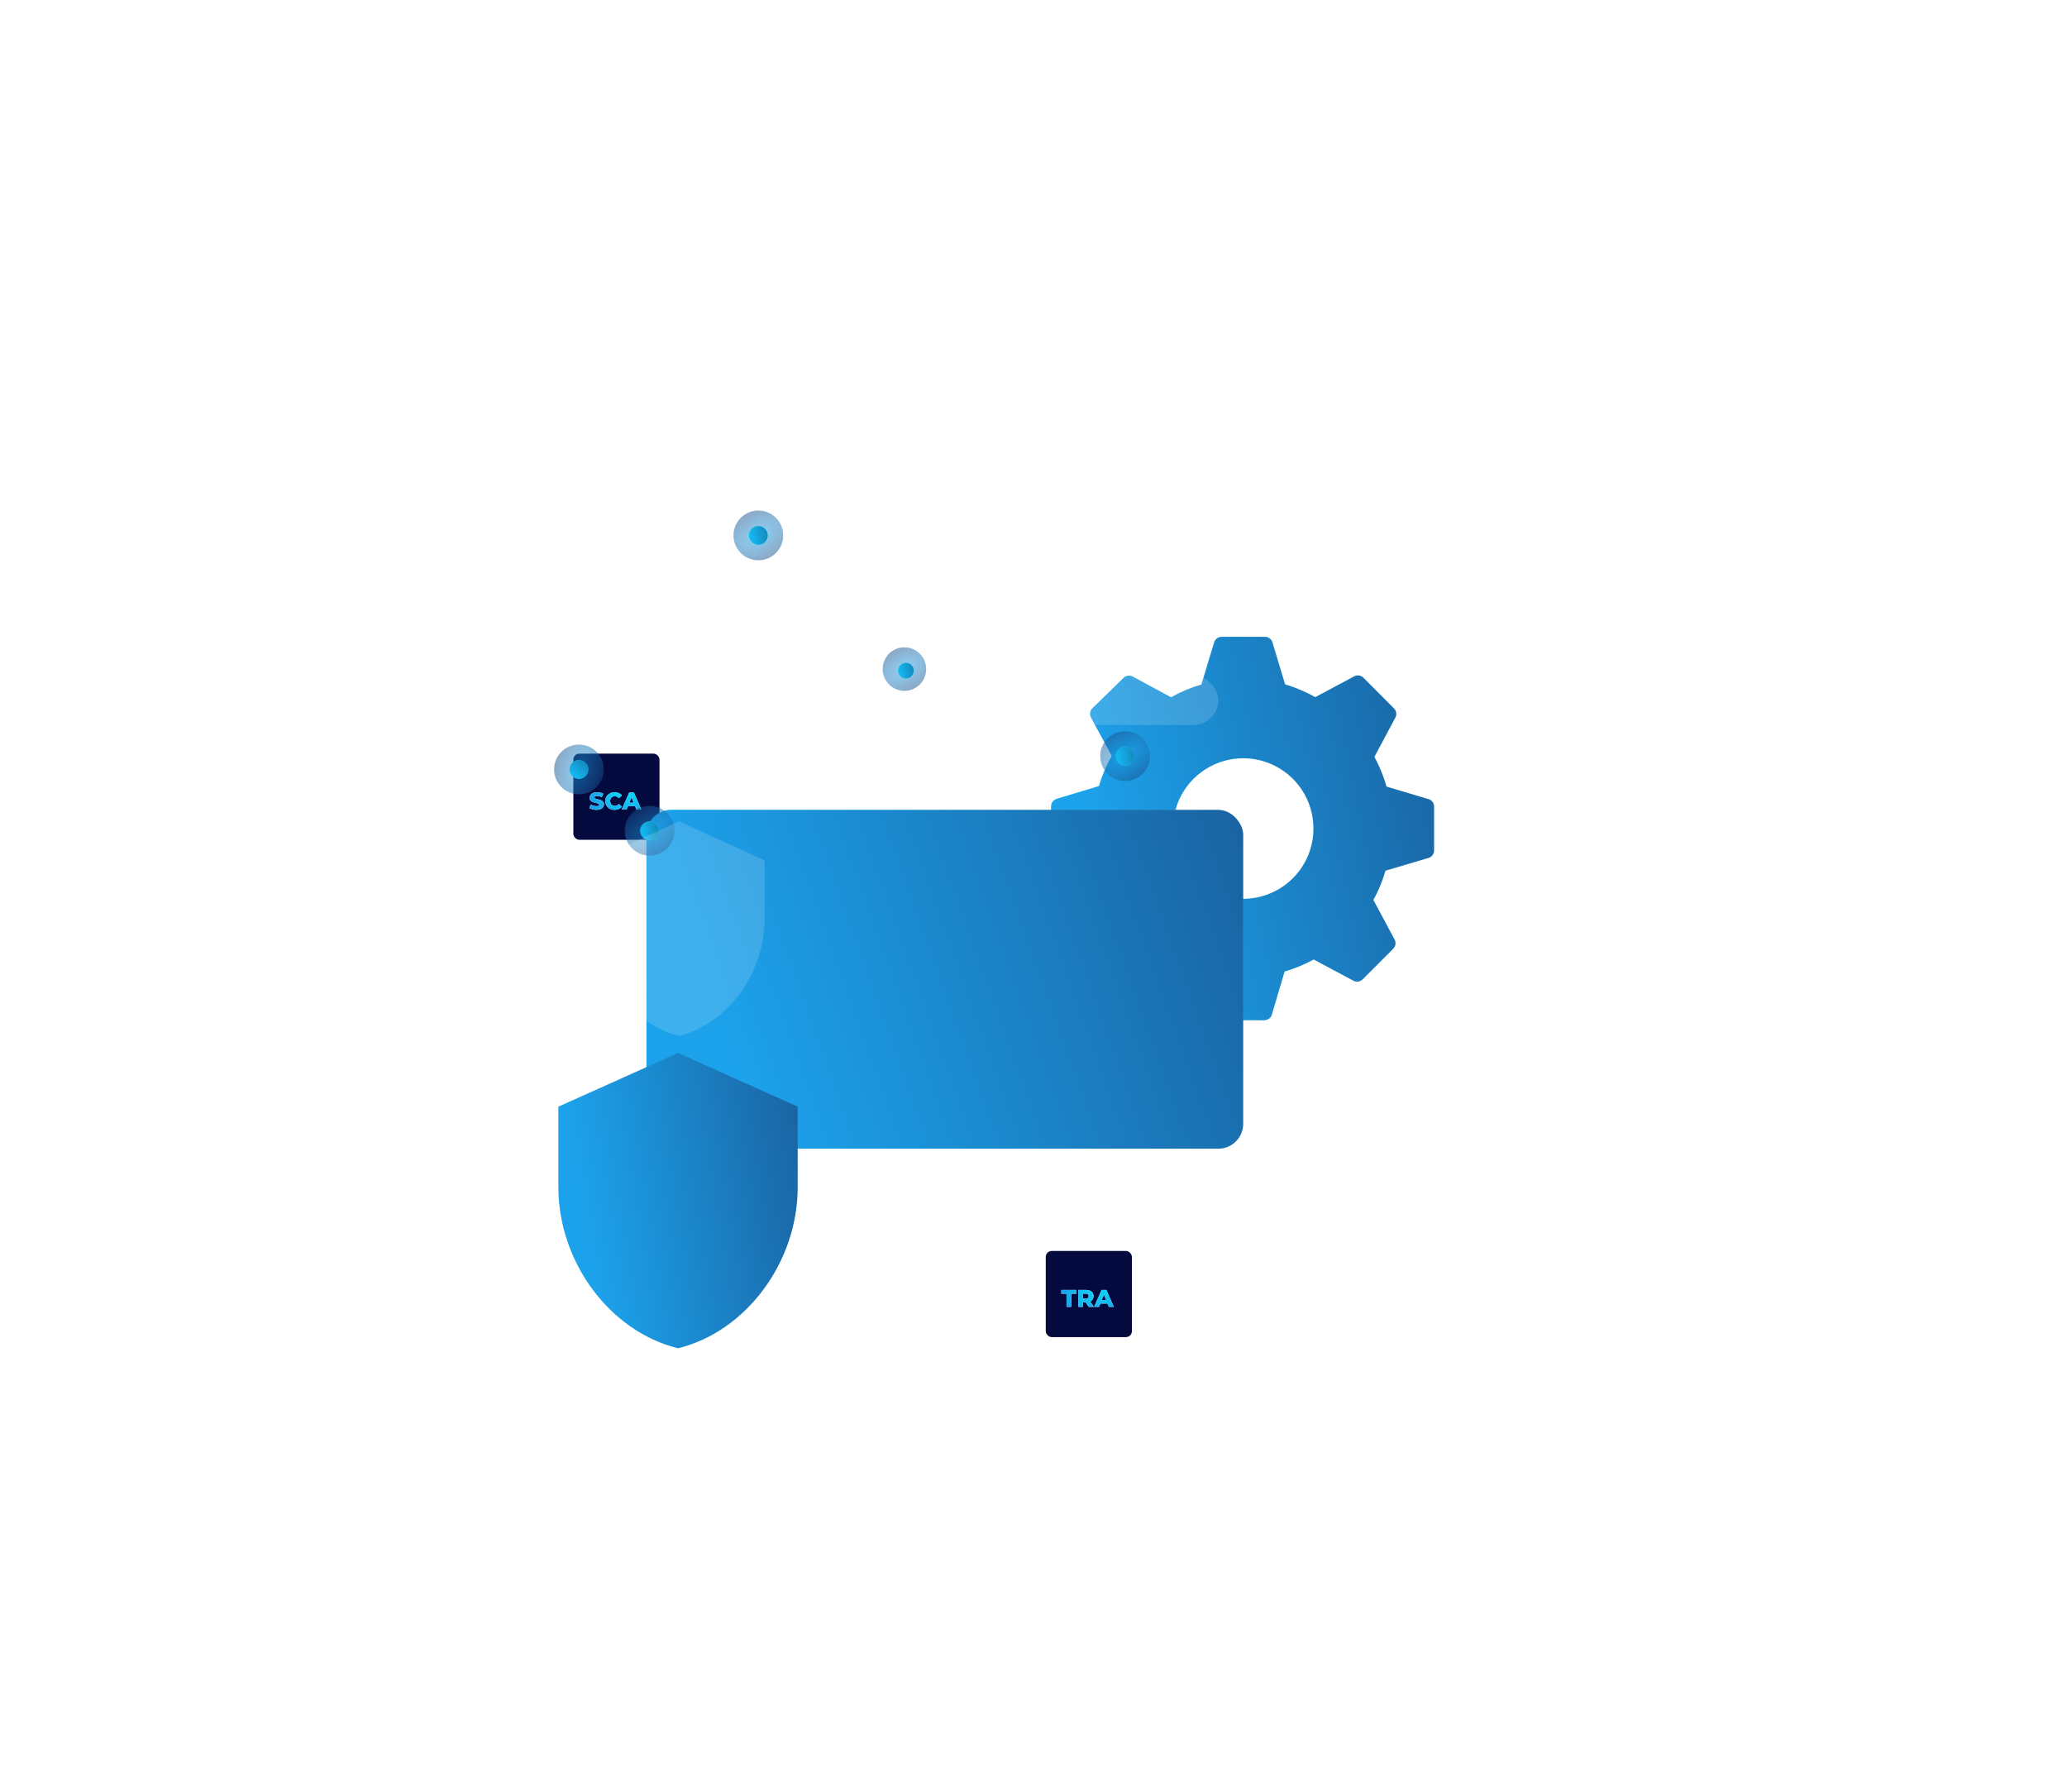 <svg width="736" height="638" viewBox="0 0 736 638" fill="none" xmlns="http://www.w3.org/2000/svg">
<g filter="url(#filter0_ddii_1746_3805)">
<path d="M506.741 225.614L491.499 221.064C490.446 217.385 488.996 213.831 487.177 210.463L494.639 196.496C494.919 195.969 495.021 195.365 494.931 194.775C494.841 194.185 494.563 193.64 494.138 193.22L483.264 182.301C482.845 181.877 482.3 181.599 481.71 181.508C481.119 181.418 480.516 181.521 479.989 181.801L466.112 189.217C462.712 187.309 459.111 185.783 455.375 184.667L450.826 169.608C450.633 169.053 450.27 168.573 449.787 168.238C449.305 167.903 448.729 167.729 448.141 167.742H432.764C432.173 167.745 431.598 167.936 431.124 168.288C430.649 168.64 430.299 169.134 430.125 169.699L425.575 184.713C421.808 185.823 418.176 187.348 414.747 189.262L401.098 181.892C400.571 181.612 399.968 181.509 399.377 181.599C398.787 181.69 398.242 181.968 397.822 182.392L386.767 193.175C386.342 193.594 386.064 194.14 385.974 194.73C385.884 195.32 385.986 195.923 386.266 196.451L393.637 210.099C391.726 213.514 390.2 217.131 389.087 220.882L374.028 225.432C373.463 225.606 372.969 225.956 372.617 226.431C372.266 226.905 372.074 227.48 372.072 228.07V243.448C372.074 244.039 372.266 244.614 372.617 245.088C372.969 245.563 373.463 245.913 374.028 246.087L389.178 250.637C390.303 254.326 391.829 257.88 393.728 261.237L386.266 275.523C385.986 276.05 385.884 276.654 385.974 277.244C386.064 277.834 386.342 278.379 386.767 278.799L397.64 289.672C398.06 290.097 398.605 290.375 399.195 290.465C399.786 290.555 400.389 290.453 400.916 290.173L414.975 282.666C418.3 284.461 421.808 285.894 425.439 286.943L429.988 302.275C430.163 302.839 430.513 303.334 430.987 303.685C431.462 304.037 432.036 304.229 432.627 304.231H448.005C448.596 304.229 449.17 304.037 449.645 303.685C450.119 303.334 450.469 302.839 450.644 302.275L455.193 286.897C458.793 285.843 462.27 284.41 465.566 282.621L479.716 290.173C480.243 290.453 480.846 290.555 481.437 290.465C482.027 290.375 482.572 290.097 482.992 289.672L493.865 278.799C494.29 278.379 494.568 277.834 494.658 277.244C494.748 276.654 494.646 276.05 494.366 275.523L486.813 261.419C488.621 258.11 490.07 254.618 491.135 251.001L506.468 246.451C507.032 246.277 507.526 245.927 507.878 245.452C508.23 244.978 508.421 244.403 508.424 243.812V228.298C508.451 227.732 508.304 227.172 508.003 226.692C507.702 226.212 507.262 225.836 506.741 225.614ZM440.452 261.01C435.503 261.01 430.665 259.542 426.55 256.793C422.435 254.043 419.228 250.135 417.334 245.563C415.44 240.99 414.945 235.959 415.91 231.105C416.876 226.251 419.259 221.792 422.759 218.293C426.258 214.793 430.717 212.41 435.571 211.445C440.425 210.479 445.456 210.975 450.028 212.869C454.601 214.763 458.509 217.97 461.258 222.085C464.008 226.2 465.475 231.038 465.475 235.987C465.475 242.623 462.839 248.988 458.146 253.681C453.454 258.373 447.089 261.01 440.452 261.01Z" fill="url(#paint0_linear_1746_3805)"/>
<path d="M506.741 225.614L491.499 221.064C490.446 217.385 488.996 213.831 487.177 210.463L494.639 196.496C494.919 195.969 495.021 195.365 494.931 194.775C494.841 194.185 494.563 193.64 494.138 193.22L483.264 182.301C482.845 181.877 482.3 181.599 481.71 181.508C481.119 181.418 480.516 181.521 479.989 181.801L466.112 189.217C462.712 187.309 459.111 185.783 455.375 184.667L450.826 169.608C450.633 169.053 450.27 168.573 449.787 168.238C449.305 167.903 448.729 167.729 448.141 167.742H432.764C432.173 167.745 431.598 167.936 431.124 168.288C430.649 168.64 430.299 169.134 430.125 169.699L425.575 184.713C421.808 185.823 418.176 187.348 414.747 189.262L401.098 181.892C400.571 181.612 399.968 181.509 399.377 181.599C398.787 181.69 398.242 181.968 397.822 182.392L386.767 193.175C386.342 193.594 386.064 194.14 385.974 194.73C385.884 195.32 385.986 195.923 386.266 196.451L393.637 210.099C391.726 213.514 390.2 217.131 389.087 220.882L374.028 225.432C373.463 225.606 372.969 225.956 372.617 226.431C372.266 226.905 372.074 227.48 372.072 228.07V243.448C372.074 244.039 372.266 244.614 372.617 245.088C372.969 245.563 373.463 245.913 374.028 246.087L389.178 250.637C390.303 254.326 391.829 257.88 393.728 261.237L386.266 275.523C385.986 276.05 385.884 276.654 385.974 277.244C386.064 277.834 386.342 278.379 386.767 278.799L397.64 289.672C398.06 290.097 398.605 290.375 399.195 290.465C399.786 290.555 400.389 290.453 400.916 290.173L414.975 282.666C418.3 284.461 421.808 285.894 425.439 286.943L429.988 302.275C430.163 302.839 430.513 303.334 430.987 303.685C431.462 304.037 432.036 304.229 432.627 304.231H448.005C448.596 304.229 449.17 304.037 449.645 303.685C450.119 303.334 450.469 302.839 450.644 302.275L455.193 286.897C458.793 285.843 462.27 284.41 465.566 282.621L479.716 290.173C480.243 290.453 480.846 290.555 481.437 290.465C482.027 290.375 482.572 290.097 482.992 289.672L493.865 278.799C494.29 278.379 494.568 277.834 494.658 277.244C494.748 276.654 494.646 276.05 494.366 275.523L486.813 261.419C488.621 258.11 490.07 254.618 491.135 251.001L506.468 246.451C507.032 246.277 507.526 245.927 507.878 245.452C508.23 244.978 508.421 244.403 508.424 243.812V228.298C508.451 227.732 508.304 227.172 508.003 226.692C507.702 226.212 507.262 225.836 506.741 225.614ZM440.452 261.01C435.503 261.01 430.665 259.542 426.55 256.793C422.435 254.043 419.228 250.135 417.334 245.563C415.44 240.99 414.945 235.959 415.91 231.105C416.876 226.251 419.259 221.792 422.759 218.293C426.258 214.793 430.717 212.41 435.571 211.445C440.425 210.479 445.456 210.975 450.028 212.869C454.601 214.763 458.509 217.97 461.258 222.085C464.008 226.2 465.475 231.038 465.475 235.987C465.475 242.623 462.839 248.988 458.146 253.681C453.454 258.373 447.089 261.01 440.452 261.01Z" fill="url(#paint1_linear_1746_3805)"/>
</g>
<g filter="url(#filter1_dddd_1746_3805)">
<g filter="url(#filter2_bii_1746_3805)">
<rect x="371.84" y="368.787" width="30.672" height="30.672" rx="2.115" fill="#04093E"/>
</g>
<path d="M379.758 382.954H377.907V381.603H383.305V382.954H381.463V387.629H379.758V382.954ZM386.575 386.028H385.645V387.629H383.941V381.603H386.696C387.241 381.603 387.714 381.694 388.116 381.878C388.518 382.056 388.828 382.314 389.046 382.653C389.264 382.986 389.373 383.379 389.373 383.833C389.373 384.269 389.27 384.65 389.063 384.978C388.862 385.299 388.573 385.552 388.194 385.735L389.494 387.629H387.669L386.575 386.028ZM387.651 383.833C387.651 383.551 387.562 383.333 387.384 383.178C387.207 383.023 386.942 382.946 386.592 382.946H385.645V384.711H386.592C386.942 384.711 387.207 384.636 387.384 384.487C387.562 384.332 387.651 384.114 387.651 383.833ZM394.352 386.458H391.803L391.33 387.629H389.591L392.251 381.603H393.93L396.599 387.629H394.825L394.352 386.458ZM393.852 385.201L393.077 383.273L392.303 385.201H393.852Z" fill="white"/>
<path d="M379.758 382.954H377.907V381.603H383.305V382.954H381.463V387.629H379.758V382.954ZM386.575 386.028H385.645V387.629H383.941V381.603H386.696C387.241 381.603 387.714 381.694 388.116 381.878C388.518 382.056 388.828 382.314 389.046 382.653C389.264 382.986 389.373 383.379 389.373 383.833C389.373 384.269 389.27 384.65 389.063 384.978C388.862 385.299 388.573 385.552 388.194 385.735L389.494 387.629H387.669L386.575 386.028ZM387.651 383.833C387.651 383.551 387.562 383.333 387.384 383.178C387.207 383.023 386.942 382.946 386.592 382.946H385.645V384.711H386.592C386.942 384.711 387.207 384.636 387.384 384.487C387.562 384.332 387.651 384.114 387.651 383.833ZM394.352 386.458H391.803L391.33 387.629H389.591L392.251 381.603H393.93L396.599 387.629H394.825L394.352 386.458ZM393.852 385.201L393.077 383.273L392.303 385.201H393.852Z" fill="url(#paint2_radial_1746_3805)"/>
</g>
<g filter="url(#filter3_ddddd_1746_3805)">
<g filter="url(#filter4_bii_1746_3805)">
<rect x="203.627" y="189.507" width="30.672" height="30.672" rx="2.115" fill="#04093E"/>
</g>
<path d="M212.384 208.47C211.896 208.47 211.423 208.409 210.964 208.289C210.504 208.168 210.131 208.008 209.844 207.807L210.404 206.55C210.674 206.728 210.987 206.871 211.342 206.98C211.698 207.089 212.048 207.144 212.393 207.144C213.047 207.144 213.374 206.98 213.374 206.653C213.374 206.481 213.28 206.355 213.09 206.274C212.906 206.188 212.608 206.099 212.195 206.007C211.741 205.91 211.362 205.806 211.058 205.697C210.754 205.583 210.493 205.402 210.275 205.155C210.057 204.908 209.948 204.575 209.948 204.156C209.948 203.789 210.048 203.459 210.249 203.166C210.45 202.868 210.748 202.632 211.144 202.46C211.546 202.288 212.037 202.202 212.617 202.202C213.013 202.202 213.403 202.248 213.788 202.34C214.172 202.426 214.511 202.555 214.803 202.727L214.278 203.993C213.704 203.683 213.148 203.528 212.608 203.528C212.269 203.528 212.023 203.579 211.868 203.683C211.713 203.78 211.635 203.909 211.635 204.07C211.635 204.231 211.727 204.351 211.911 204.432C212.094 204.512 212.39 204.595 212.797 204.681C213.257 204.779 213.635 204.885 213.934 205C214.238 205.109 214.499 205.287 214.717 205.534C214.941 205.775 215.053 206.105 215.053 206.524C215.053 206.885 214.953 207.213 214.752 207.505C214.551 207.798 214.25 208.033 213.848 208.211C213.446 208.384 212.958 208.47 212.384 208.47ZM218.845 208.47C218.214 208.47 217.646 208.338 217.141 208.074C216.641 207.804 216.248 207.431 215.961 206.954C215.674 206.478 215.531 205.938 215.531 205.336C215.531 204.733 215.674 204.194 215.961 203.717C216.248 203.241 216.641 202.871 217.141 202.606C217.646 202.337 218.214 202.202 218.845 202.202C219.396 202.202 219.893 202.299 220.335 202.495C220.777 202.69 221.144 202.971 221.437 203.338L220.352 204.32C219.962 203.849 219.488 203.614 218.931 203.614C218.604 203.614 218.312 203.686 218.053 203.829C217.801 203.973 217.603 204.176 217.459 204.44C217.321 204.699 217.253 204.997 217.253 205.336C217.253 205.674 217.321 205.976 217.459 206.24C217.603 206.498 217.801 206.699 218.053 206.842C218.312 206.986 218.604 207.058 218.931 207.058C219.488 207.058 219.962 206.822 220.352 206.352L221.437 207.333C221.144 207.701 220.777 207.982 220.335 208.177C219.893 208.372 219.396 208.47 218.845 208.47ZM226.134 207.178H223.586L223.112 208.349H221.373L224.033 202.322H225.712L228.381 208.349H226.608L226.134 207.178ZM225.635 205.921L224.86 203.993L224.085 205.921H225.635Z" fill="white"/>
<path d="M212.384 208.47C211.896 208.47 211.423 208.409 210.964 208.289C210.504 208.168 210.131 208.008 209.844 207.807L210.404 206.55C210.674 206.728 210.987 206.871 211.342 206.98C211.698 207.089 212.048 207.144 212.393 207.144C213.047 207.144 213.374 206.98 213.374 206.653C213.374 206.481 213.28 206.355 213.09 206.274C212.906 206.188 212.608 206.099 212.195 206.007C211.741 205.91 211.362 205.806 211.058 205.697C210.754 205.583 210.493 205.402 210.275 205.155C210.057 204.908 209.948 204.575 209.948 204.156C209.948 203.789 210.048 203.459 210.249 203.166C210.45 202.868 210.748 202.632 211.144 202.46C211.546 202.288 212.037 202.202 212.617 202.202C213.013 202.202 213.403 202.248 213.788 202.34C214.172 202.426 214.511 202.555 214.803 202.727L214.278 203.993C213.704 203.683 213.148 203.528 212.608 203.528C212.269 203.528 212.023 203.579 211.868 203.683C211.713 203.78 211.635 203.909 211.635 204.07C211.635 204.231 211.727 204.351 211.911 204.432C212.094 204.512 212.39 204.595 212.797 204.681C213.257 204.779 213.635 204.885 213.934 205C214.238 205.109 214.499 205.287 214.717 205.534C214.941 205.775 215.053 206.105 215.053 206.524C215.053 206.885 214.953 207.213 214.752 207.505C214.551 207.798 214.25 208.033 213.848 208.211C213.446 208.384 212.958 208.47 212.384 208.47ZM218.845 208.47C218.214 208.47 217.646 208.338 217.141 208.074C216.641 207.804 216.248 207.431 215.961 206.954C215.674 206.478 215.531 205.938 215.531 205.336C215.531 204.733 215.674 204.194 215.961 203.717C216.248 203.241 216.641 202.871 217.141 202.606C217.646 202.337 218.214 202.202 218.845 202.202C219.396 202.202 219.893 202.299 220.335 202.495C220.777 202.69 221.144 202.971 221.437 203.338L220.352 204.32C219.962 203.849 219.488 203.614 218.931 203.614C218.604 203.614 218.312 203.686 218.053 203.829C217.801 203.973 217.603 204.176 217.459 204.44C217.321 204.699 217.253 204.997 217.253 205.336C217.253 205.674 217.321 205.976 217.459 206.24C217.603 206.498 217.801 206.699 218.053 206.842C218.312 206.986 218.604 207.058 218.931 207.058C219.488 207.058 219.962 206.822 220.352 206.352L221.437 207.333C221.144 207.701 220.777 207.982 220.335 208.177C219.893 208.372 219.396 208.47 218.845 208.47ZM226.134 207.178H223.586L223.112 208.349H221.373L224.033 202.322H225.712L228.381 208.349H226.608L226.134 207.178ZM225.635 205.921L224.86 203.993L224.085 205.921H225.635Z" fill="url(#paint3_radial_1746_3805)"/>
</g>
<g filter="url(#filter5_f_1746_3805)">
<circle cx="206.15" cy="273.922" r="8.853" transform="rotate(-40.558 206.15 273.922)" fill="url(#paint4_radial_1746_3805)" fill-opacity="0.5"/>
</g>
<g filter="url(#filter6_f_1746_3805)">
<circle cx="206.15" cy="273.923" r="3.32" transform="rotate(-40.558 206.15 273.923)" fill="#00F1FF"/>
<circle cx="206.15" cy="273.923" r="3.32" transform="rotate(-40.558 206.15 273.923)" fill="url(#paint5_linear_1746_3805)" fill-opacity="0.75"/>
</g>
<g filter="url(#filter7_f_1746_3805)">
<circle cx="274.615" cy="372.643" r="8.853" transform="rotate(-40.558 274.615 372.643)" fill="url(#paint6_radial_1746_3805)" fill-opacity="0.5"/>
</g>
<g filter="url(#filter8_f_1746_3805)">
<circle cx="274.615" cy="372.643" r="3.32" transform="rotate(-40.558 274.615 372.643)" fill="#00F1FF"/>
<circle cx="274.615" cy="372.643" r="3.32" transform="rotate(-40.558 274.615 372.643)" fill="url(#paint7_linear_1746_3805)" fill-opacity="0.75"/>
</g>
<g filter="url(#filter9_ddii_1746_3805)">
<rect x="227.973" y="229.347" width="212.48" height="120.627" rx="8.853" fill="url(#paint8_linear_1746_3805)"/>
<rect x="227.973" y="229.347" width="212.48" height="120.627" rx="8.853" fill="url(#paint9_linear_1746_3805)"/>
</g>
<g filter="url(#filter10_ii_1746_3805)">
<rect x="236.826" y="240.413" width="196.987" height="17.707" rx="8.853" fill="white" fill-opacity="0.15"/>
</g>
<g filter="url(#filter11_f_1746_3805)">
<circle cx="400.613" cy="269.186" r="8.853" fill="url(#paint10_radial_1746_3805)" fill-opacity="0.5"/>
</g>
<g filter="url(#filter12_f_1746_3805)">
<circle cx="400.613" cy="269.187" r="3.32" fill="#00F1FF"/>
<circle cx="400.613" cy="269.187" r="3.32" fill="url(#paint11_linear_1746_3805)" fill-opacity="0.75"/>
</g>
<g filter="url(#filter13_f_1746_3805)">
<circle cx="231.293" cy="295.747" r="8.853" fill="url(#paint12_radial_1746_3805)" fill-opacity="0.5"/>
</g>
<g filter="url(#filter14_f_1746_3805)">
<circle cx="231.293" cy="295.747" r="3.32" fill="#00F1FF"/>
<circle cx="231.293" cy="295.747" r="3.32" fill="url(#paint13_linear_1746_3805)" fill-opacity="0.75"/>
</g>
<g filter="url(#filter15_f_1746_3805)">
<circle cx="270.027" cy="190.613" r="8.853" fill="url(#paint14_radial_1746_3805)" fill-opacity="0.5"/>
</g>
<g filter="url(#filter16_f_1746_3805)">
<circle cx="270.027" cy="190.613" r="3.32" fill="#00F1FF"/>
<circle cx="270.027" cy="190.613" r="3.32" fill="url(#paint15_linear_1746_3805)" fill-opacity="0.75"/>
</g>
<g filter="url(#filter17_f_1746_3805)">
<circle cx="322.04" cy="238.2" r="7.747" fill="url(#paint16_radial_1746_3805)" fill-opacity="0.5"/>
</g>
<g filter="url(#filter18_f_1746_3805)">
<circle cx="322.593" cy="238.753" r="2.767" fill="#00F1FF"/>
<circle cx="322.593" cy="238.753" r="2.767" fill="url(#paint17_linear_1746_3805)" fill-opacity="0.75"/>
</g>
<g filter="url(#filter19_ddddii_1746_3805)">
<path d="M239.593 279.146L196.987 298.262V326.934C196.987 353.457 215.165 378.259 239.593 384.28C264.021 378.259 282.2 353.457 282.2 326.934V298.262L239.593 279.146Z" fill="url(#paint18_linear_1746_3805)"/>
</g>
<g filter="url(#filter20_i_1746_3805)">
<path d="M239.593 292.427L209.16 306.31V327.136C209.16 346.399 222.145 364.413 239.593 368.787C257.041 364.413 270.026 346.399 270.026 327.136V306.31L239.593 292.427Z" fill="white" fill-opacity="0.15"/>
</g>
<defs>
<filter id="filter0_ddii_1746_3805" x="144.901" y="0.945" width="590.697" height="590.831" filterUnits="userSpaceOnUse" color-interpolation-filters="sRGB">
<feFlood flood-opacity="0" result="BackgroundImageFix"/>
<feColorMatrix in="SourceAlpha" type="matrix" values="0 0 0 0 0 0 0 0 0 0 0 0 0 0 0 0 0 0 127 0" result="hardAlpha"/>
<feOffset dy="3.026"/>
<feGaussianBlur stdDeviation="5.693"/>
<feColorMatrix type="matrix" values="0 0 0 0 0.07 0 0 0 0 0.236 0 0 0 0 0.483 0 0 0 0.38 0"/>
<feBlend mode="normal" in2="BackgroundImageFix" result="effect1_dropShadow_1746_3805"/>
<feColorMatrix in="SourceAlpha" type="matrix" values="0 0 0 0 0 0 0 0 0 0 0 0 0 0 0 0 0 0 127 0" result="hardAlpha"/>
<feOffset dy="60.374"/>
<feGaussianBlur stdDeviation="113.585"/>
<feColorMatrix type="matrix" values="0 0 0 0 0.412 0 0 0 0 0.047 0 0 0 0 1 0 0 0 0.63 0"/>
<feBlend mode="normal" in2="effect1_dropShadow_1746_3805" result="effect2_dropShadow_1746_3805"/>
<feBlend mode="normal" in="SourceGraphic" in2="effect2_dropShadow_1746_3805" result="shape"/>
<feColorMatrix in="SourceAlpha" type="matrix" values="0 0 0 0 0 0 0 0 0 0 0 0 0 0 0 0 0 0 127 0" result="hardAlpha"/>
<feOffset dy="-4.427"/>
<feGaussianBlur stdDeviation="2.213"/>
<feComposite in2="hardAlpha" operator="arithmetic" k2="-1" k3="1"/>
<feColorMatrix type="matrix" values="0 0 0 0 1 0 0 0 0 1 0 0 0 0 1 0 0 0 0.08 0"/>
<feBlend mode="normal" in2="shape" result="effect3_innerShadow_1746_3805"/>
<feColorMatrix in="SourceAlpha" type="matrix" values="0 0 0 0 0 0 0 0 0 0 0 0 0 0 0 0 0 0 127 0" result="hardAlpha"/>
<feOffset dx="2.213"/>
<feGaussianBlur stdDeviation="2.213"/>
<feComposite in2="hardAlpha" operator="arithmetic" k2="-1" k3="1"/>
<feColorMatrix type="matrix" values="0 0 0 0 1 0 0 0 0 1 0 0 0 0 1 0 0 0 0.29 0"/>
<feBlend mode="normal" in2="effect3_innerShadow_1746_3805" result="effect4_innerShadow_1746_3805"/>
</filter>
<filter id="filter1_dddd_1746_3805" x="204.176" y="245.682" width="366" height="366" filterUnits="userSpaceOnUse" color-interpolation-filters="sRGB">
<feFlood flood-opacity="0" result="BackgroundImageFix"/>
<feColorMatrix in="SourceAlpha" type="matrix" values="0 0 0 0 0 0 0 0 0 0 0 0 0 0 0 0 0 0 127 0" result="hardAlpha"/>
<feOffset dy="1.471"/>
<feGaussianBlur stdDeviation="2.768"/>
<feColorMatrix type="matrix" values="0 0 0 0 0.07 0 0 0 0 0.236 0 0 0 0 0.483 0 0 0 0.38 0"/>
<feBlend mode="normal" in2="BackgroundImageFix" result="effect1_dropShadow_1746_3805"/>
<feColorMatrix in="SourceAlpha" type="matrix" values="0 0 0 0 0 0 0 0 0 0 0 0 0 0 0 0 0 0 127 0" result="hardAlpha"/>
<feOffset dy="29.356"/>
<feGaussianBlur stdDeviation="55.23"/>
<feColorMatrix type="matrix" values="0 0 0 0 0.412 0 0 0 0 0.047 0 0 0 0 1 0 0 0 0.63 0"/>
<feBlend mode="normal" in2="effect1_dropShadow_1746_3805" result="effect2_dropShadow_1746_3805"/>
<feColorMatrix in="SourceAlpha" type="matrix" values="0 0 0 0 0 0 0 0 0 0 0 0 0 0 0 0 0 0 127 0" result="hardAlpha"/>
<feOffset dy="2.233"/>
<feGaussianBlur stdDeviation="4.202"/>
<feColorMatrix type="matrix" values="0 0 0 0 0.07 0 0 0 0 0.236 0 0 0 0 0.483 0 0 0 0.38 0"/>
<feBlend mode="normal" in2="effect2_dropShadow_1746_3805" result="effect3_dropShadow_1746_3805"/>
<feColorMatrix in="SourceAlpha" type="matrix" values="0 0 0 0 0 0 0 0 0 0 0 0 0 0 0 0 0 0 127 0" result="hardAlpha"/>
<feOffset dy="44.559"/>
<feGaussianBlur stdDeviation="83.832"/>
<feColorMatrix type="matrix" values="0 0 0 0 0.412 0 0 0 0 0.047 0 0 0 0 1 0 0 0 0.63 0"/>
<feBlend mode="normal" in2="effect3_dropShadow_1746_3805" result="effect4_dropShadow_1746_3805"/>
<feBlend mode="normal" in="SourceGraphic" in2="effect4_dropShadow_1746_3805" result="shape"/>
</filter>
<filter id="filter2_bii_1746_3805" x="370.782" y="367.729" width="32.787" height="32.787" filterUnits="userSpaceOnUse" color-interpolation-filters="sRGB">
<feFlood flood-opacity="0" result="BackgroundImageFix"/>
<feGaussianBlur in="BackgroundImage" stdDeviation="0.529"/>
<feComposite in2="SourceAlpha" operator="in" result="effect1_backgroundBlur_1746_3805"/>
<feBlend mode="normal" in="SourceGraphic" in2="effect1_backgroundBlur_1746_3805" result="shape"/>
<feColorMatrix in="SourceAlpha" type="matrix" values="0 0 0 0 0 0 0 0 0 0 0 0 0 0 0 0 0 0 127 0" result="hardAlpha"/>
<feOffset dy="-1.058"/>
<feGaussianBlur stdDeviation="0.529"/>
<feComposite in2="hardAlpha" operator="arithmetic" k2="-1" k3="1"/>
<feColorMatrix type="matrix" values="0 0 0 0 1 0 0 0 0 1 0 0 0 0 1 0 0 0 0.08 0"/>
<feBlend mode="normal" in2="shape" result="effect2_innerShadow_1746_3805"/>
<feColorMatrix in="SourceAlpha" type="matrix" values="0 0 0 0 0 0 0 0 0 0 0 0 0 0 0 0 0 0 127 0" result="hardAlpha"/>
<feOffset dx="0.529"/>
<feGaussianBlur stdDeviation="0.529"/>
<feComposite in2="hardAlpha" operator="arithmetic" k2="-1" k3="1"/>
<feColorMatrix type="matrix" values="0 0 0 0 1 0 0 0 0 1 0 0 0 0 1 0 0 0 0.29 0"/>
<feBlend mode="normal" in2="effect2_innerShadow_1746_3805" result="effect3_innerShadow_1746_3805"/>
</filter>
<filter id="filter3_ddddd_1746_3805" x="35.963" y="66.402" width="366" height="366" filterUnits="userSpaceOnUse" color-interpolation-filters="sRGB">
<feFlood flood-opacity="0" result="BackgroundImageFix"/>
<feColorMatrix in="SourceAlpha" type="matrix" values="0 0 0 0 0 0 0 0 0 0 0 0 0 0 0 0 0 0 127 0" result="hardAlpha"/>
<feOffset dy="1.471"/>
<feGaussianBlur stdDeviation="2.768"/>
<feColorMatrix type="matrix" values="0 0 0 0 0.07 0 0 0 0 0.236 0 0 0 0 0.483 0 0 0 0.38 0"/>
<feBlend mode="normal" in2="BackgroundImageFix" result="effect1_dropShadow_1746_3805"/>
<feColorMatrix in="SourceAlpha" type="matrix" values="0 0 0 0 0 0 0 0 0 0 0 0 0 0 0 0 0 0 127 0" result="hardAlpha"/>
<feOffset dy="29.356"/>
<feGaussianBlur stdDeviation="55.23"/>
<feColorMatrix type="matrix" values="0 0 0 0 0.412 0 0 0 0 0.047 0 0 0 0 1 0 0 0 0.63 0"/>
<feBlend mode="normal" in2="effect1_dropShadow_1746_3805" result="effect2_dropShadow_1746_3805"/>
<feColorMatrix in="SourceAlpha" type="matrix" values="0 0 0 0 0 0 0 0 0 0 0 0 0 0 0 0 0 0 127 0" result="hardAlpha"/>
<feOffset dy="2.233"/>
<feGaussianBlur stdDeviation="4.202"/>
<feColorMatrix type="matrix" values="0 0 0 0 0.07 0 0 0 0 0.236 0 0 0 0 0.483 0 0 0 0.38 0"/>
<feBlend mode="normal" in2="effect2_dropShadow_1746_3805" result="effect3_dropShadow_1746_3805"/>
<feColorMatrix in="SourceAlpha" type="matrix" values="0 0 0 0 0 0 0 0 0 0 0 0 0 0 0 0 0 0 127 0" result="hardAlpha"/>
<feOffset dy="44.559"/>
<feGaussianBlur stdDeviation="83.832"/>
<feColorMatrix type="matrix" values="0 0 0 0 0.412 0 0 0 0 0.047 0 0 0 0 1 0 0 0 0.63 0"/>
<feBlend mode="normal" in2="effect3_dropShadow_1746_3805" result="effect4_dropShadow_1746_3805"/>
<feColorMatrix in="SourceAlpha" type="matrix" values="0 0 0 0 0 0 0 0 0 0 0 0 0 0 0 0 0 0 127 0" result="hardAlpha"/>
<feOffset dy="2.233"/>
<feGaussianBlur stdDeviation="4.202"/>
<feColorMatrix type="matrix" values="0 0 0 0 0.07 0 0 0 0 0.236 0 0 0 0 0.483 0 0 0 0.38 0"/>
<feBlend mode="normal" in2="effect4_dropShadow_1746_3805" result="effect5_dropShadow_1746_3805"/>
<feBlend mode="normal" in="SourceGraphic" in2="effect5_dropShadow_1746_3805" result="shape"/>
</filter>
<filter id="filter4_bii_1746_3805" x="202.569" y="188.449" width="32.787" height="32.787" filterUnits="userSpaceOnUse" color-interpolation-filters="sRGB">
<feFlood flood-opacity="0" result="BackgroundImageFix"/>
<feGaussianBlur in="BackgroundImage" stdDeviation="0.529"/>
<feComposite in2="SourceAlpha" operator="in" result="effect1_backgroundBlur_1746_3805"/>
<feBlend mode="normal" in="SourceGraphic" in2="effect1_backgroundBlur_1746_3805" result="shape"/>
<feColorMatrix in="SourceAlpha" type="matrix" values="0 0 0 0 0 0 0 0 0 0 0 0 0 0 0 0 0 0 127 0" result="hardAlpha"/>
<feOffset dy="-1.058"/>
<feGaussianBlur stdDeviation="0.529"/>
<feComposite in2="hardAlpha" operator="arithmetic" k2="-1" k3="1"/>
<feColorMatrix type="matrix" values="0 0 0 0 1 0 0 0 0 1 0 0 0 0 1 0 0 0 0.08 0"/>
<feBlend mode="normal" in2="shape" result="effect2_innerShadow_1746_3805"/>
<feColorMatrix in="SourceAlpha" type="matrix" values="0 0 0 0 0 0 0 0 0 0 0 0 0 0 0 0 0 0 127 0" result="hardAlpha"/>
<feOffset dx="0.529"/>
<feGaussianBlur stdDeviation="0.529"/>
<feComposite in2="hardAlpha" operator="arithmetic" k2="-1" k3="1"/>
<feColorMatrix type="matrix" values="0 0 0 0 1 0 0 0 0 1 0 0 0 0 1 0 0 0 0.29 0"/>
<feBlend mode="normal" in2="effect2_innerShadow_1746_3805" result="effect3_innerShadow_1746_3805"/>
</filter>
<filter id="filter5_f_1746_3805" x="192.869" y="260.642" width="26.56" height="26.56" filterUnits="userSpaceOnUse" color-interpolation-filters="sRGB">
<feFlood flood-opacity="0" result="BackgroundImageFix"/>
<feBlend mode="normal" in="SourceGraphic" in2="BackgroundImageFix" result="shape"/>
<feGaussianBlur stdDeviation="2.213" result="effect1_foregroundBlur_1746_3805"/>
</filter>
<filter id="filter6_f_1746_3805" x="200.616" y="268.389" width="11.067" height="11.067" filterUnits="userSpaceOnUse" color-interpolation-filters="sRGB">
<feFlood flood-opacity="0" result="BackgroundImageFix"/>
<feBlend mode="normal" in="SourceGraphic" in2="BackgroundImageFix" result="shape"/>
<feGaussianBlur stdDeviation="1.107" result="effect1_foregroundBlur_1746_3805"/>
</filter>
<filter id="filter7_f_1746_3805" x="261.334" y="359.363" width="26.56" height="26.56" filterUnits="userSpaceOnUse" color-interpolation-filters="sRGB">
<feFlood flood-opacity="0" result="BackgroundImageFix"/>
<feBlend mode="normal" in="SourceGraphic" in2="BackgroundImageFix" result="shape"/>
<feGaussianBlur stdDeviation="2.213" result="effect1_foregroundBlur_1746_3805"/>
</filter>
<filter id="filter8_f_1746_3805" x="269.081" y="367.109" width="11.067" height="11.067" filterUnits="userSpaceOnUse" color-interpolation-filters="sRGB">
<feFlood flood-opacity="0" result="BackgroundImageFix"/>
<feBlend mode="normal" in="SourceGraphic" in2="BackgroundImageFix" result="shape"/>
<feGaussianBlur stdDeviation="1.107" result="effect1_foregroundBlur_1746_3805"/>
</filter>
<filter id="filter9_ddii_1746_3805" x="0.803" y="62.55" width="666.821" height="574.968" filterUnits="userSpaceOnUse" color-interpolation-filters="sRGB">
<feFlood flood-opacity="0" result="BackgroundImageFix"/>
<feColorMatrix in="SourceAlpha" type="matrix" values="0 0 0 0 0 0 0 0 0 0 0 0 0 0 0 0 0 0 127 0" result="hardAlpha"/>
<feOffset dy="3.026"/>
<feGaussianBlur stdDeviation="5.693"/>
<feColorMatrix type="matrix" values="0 0 0 0 0.07 0 0 0 0 0.236 0 0 0 0 0.483 0 0 0 0.38 0"/>
<feBlend mode="normal" in2="BackgroundImageFix" result="effect1_dropShadow_1746_3805"/>
<feColorMatrix in="SourceAlpha" type="matrix" values="0 0 0 0 0 0 0 0 0 0 0 0 0 0 0 0 0 0 127 0" result="hardAlpha"/>
<feOffset dy="60.374"/>
<feGaussianBlur stdDeviation="113.585"/>
<feColorMatrix type="matrix" values="0 0 0 0 0.412 0 0 0 0 0.047 0 0 0 0 1 0 0 0 0.63 0"/>
<feBlend mode="normal" in2="effect1_dropShadow_1746_3805" result="effect2_dropShadow_1746_3805"/>
<feBlend mode="normal" in="SourceGraphic" in2="effect2_dropShadow_1746_3805" result="shape"/>
<feColorMatrix in="SourceAlpha" type="matrix" values="0 0 0 0 0 0 0 0 0 0 0 0 0 0 0 0 0 0 127 0" result="hardAlpha"/>
<feOffset dy="-4.427"/>
<feGaussianBlur stdDeviation="2.213"/>
<feComposite in2="hardAlpha" operator="arithmetic" k2="-1" k3="1"/>
<feColorMatrix type="matrix" values="0 0 0 0 1 0 0 0 0 1 0 0 0 0 1 0 0 0 0.08 0"/>
<feBlend mode="normal" in2="shape" result="effect3_innerShadow_1746_3805"/>
<feColorMatrix in="SourceAlpha" type="matrix" values="0 0 0 0 0 0 0 0 0 0 0 0 0 0 0 0 0 0 127 0" result="hardAlpha"/>
<feOffset dx="2.213"/>
<feGaussianBlur stdDeviation="2.213"/>
<feComposite in2="hardAlpha" operator="arithmetic" k2="-1" k3="1"/>
<feColorMatrix type="matrix" values="0 0 0 0 1 0 0 0 0 1 0 0 0 0 1 0 0 0 0.29 0"/>
<feBlend mode="normal" in2="effect3_innerShadow_1746_3805" result="effect4_innerShadow_1746_3805"/>
</filter>
<filter id="filter10_ii_1746_3805" x="236.826" y="235.986" width="196.987" height="26.56" filterUnits="userSpaceOnUse" color-interpolation-filters="sRGB">
<feFlood flood-opacity="0" result="BackgroundImageFix"/>
<feBlend mode="normal" in="SourceGraphic" in2="BackgroundImageFix" result="shape"/>
<feColorMatrix in="SourceAlpha" type="matrix" values="0 0 0 0 0 0 0 0 0 0 0 0 0 0 0 0 0 0 127 0" result="hardAlpha"/>
<feOffset dy="4.427"/>
<feGaussianBlur stdDeviation="2.213"/>
<feComposite in2="hardAlpha" operator="arithmetic" k2="-1" k3="1"/>
<feColorMatrix type="matrix" values="0 0 0 0 1 0 0 0 0 1 0 0 0 0 1 0 0 0 0.79 0"/>
<feBlend mode="normal" in2="shape" result="effect1_innerShadow_1746_3805"/>
<feColorMatrix in="SourceAlpha" type="matrix" values="0 0 0 0 0 0 0 0 0 0 0 0 0 0 0 0 0 0 127 0" result="hardAlpha"/>
<feOffset dy="-4.427"/>
<feGaussianBlur stdDeviation="2.213"/>
<feComposite in2="hardAlpha" operator="arithmetic" k2="-1" k3="1"/>
<feColorMatrix type="matrix" values="0 0 0 0 0.004 0 0 0 0 0.929 0 0 0 0 0.969 0 0 0 0.13 0"/>
<feBlend mode="normal" in2="effect1_innerShadow_1746_3805" result="effect2_innerShadow_1746_3805"/>
</filter>
<filter id="filter11_f_1746_3805" x="387.333" y="255.906" width="26.56" height="26.56" filterUnits="userSpaceOnUse" color-interpolation-filters="sRGB">
<feFlood flood-opacity="0" result="BackgroundImageFix"/>
<feBlend mode="normal" in="SourceGraphic" in2="BackgroundImageFix" result="shape"/>
<feGaussianBlur stdDeviation="2.213" result="effect1_foregroundBlur_1746_3805"/>
</filter>
<filter id="filter12_f_1746_3805" x="395.08" y="263.653" width="11.067" height="11.067" filterUnits="userSpaceOnUse" color-interpolation-filters="sRGB">
<feFlood flood-opacity="0" result="BackgroundImageFix"/>
<feBlend mode="normal" in="SourceGraphic" in2="BackgroundImageFix" result="shape"/>
<feGaussianBlur stdDeviation="1.107" result="effect1_foregroundBlur_1746_3805"/>
</filter>
<filter id="filter13_f_1746_3805" x="218.013" y="282.467" width="26.56" height="26.56" filterUnits="userSpaceOnUse" color-interpolation-filters="sRGB">
<feFlood flood-opacity="0" result="BackgroundImageFix"/>
<feBlend mode="normal" in="SourceGraphic" in2="BackgroundImageFix" result="shape"/>
<feGaussianBlur stdDeviation="2.213" result="effect1_foregroundBlur_1746_3805"/>
</filter>
<filter id="filter14_f_1746_3805" x="225.76" y="290.213" width="11.067" height="11.067" filterUnits="userSpaceOnUse" color-interpolation-filters="sRGB">
<feFlood flood-opacity="0" result="BackgroundImageFix"/>
<feBlend mode="normal" in="SourceGraphic" in2="BackgroundImageFix" result="shape"/>
<feGaussianBlur stdDeviation="1.107" result="effect1_foregroundBlur_1746_3805"/>
</filter>
<filter id="filter15_f_1746_3805" x="256.747" y="177.333" width="26.56" height="26.56" filterUnits="userSpaceOnUse" color-interpolation-filters="sRGB">
<feFlood flood-opacity="0" result="BackgroundImageFix"/>
<feBlend mode="normal" in="SourceGraphic" in2="BackgroundImageFix" result="shape"/>
<feGaussianBlur stdDeviation="2.213" result="effect1_foregroundBlur_1746_3805"/>
</filter>
<filter id="filter16_f_1746_3805" x="264.493" y="185.08" width="11.067" height="11.067" filterUnits="userSpaceOnUse" color-interpolation-filters="sRGB">
<feFlood flood-opacity="0" result="BackgroundImageFix"/>
<feBlend mode="normal" in="SourceGraphic" in2="BackgroundImageFix" result="shape"/>
<feGaussianBlur stdDeviation="1.107" result="effect1_foregroundBlur_1746_3805"/>
</filter>
<filter id="filter17_f_1746_3805" x="309.867" y="226.027" width="24.347" height="24.346" filterUnits="userSpaceOnUse" color-interpolation-filters="sRGB">
<feFlood flood-opacity="0" result="BackgroundImageFix"/>
<feBlend mode="normal" in="SourceGraphic" in2="BackgroundImageFix" result="shape"/>
<feGaussianBlur stdDeviation="2.213" result="effect1_foregroundBlur_1746_3805"/>
</filter>
<filter id="filter18_f_1746_3805" x="317.613" y="233.773" width="9.96" height="9.96" filterUnits="userSpaceOnUse" color-interpolation-filters="sRGB">
<feFlood flood-opacity="0" result="BackgroundImageFix"/>
<feBlend mode="normal" in="SourceGraphic" in2="BackgroundImageFix" result="shape"/>
<feGaussianBlur stdDeviation="1.107" result="effect1_foregroundBlur_1746_3805"/>
</filter>
<filter id="filter19_ddddii_1746_3805" x="8.524" y="140.771" width="462.139" height="482.059" filterUnits="userSpaceOnUse" color-interpolation-filters="sRGB">
<feFlood flood-opacity="0" result="BackgroundImageFix"/>
<feColorMatrix in="SourceAlpha" type="matrix" values="0 0 0 0 0 0 0 0 0 0 0 0 0 0 0 0 0 0 127 0" result="hardAlpha"/>
<feOffset dy="2.51"/>
<feGaussianBlur stdDeviation="4.723"/>
<feColorMatrix type="matrix" values="0 0 0 0 0.07 0 0 0 0 0.236 0 0 0 0 0.483 0 0 0 0.38 0"/>
<feBlend mode="normal" in2="BackgroundImageFix" result="effect1_dropShadow_1746_3805"/>
<feColorMatrix in="SourceAlpha" type="matrix" values="0 0 0 0 0 0 0 0 0 0 0 0 0 0 0 0 0 0 127 0" result="hardAlpha"/>
<feOffset dy="50.087"/>
<feGaussianBlur stdDeviation="94.231"/>
<feColorMatrix type="matrix" values="0 0 0 0 0.412 0 0 0 0 0.047 0 0 0 0 1 0 0 0 0.63 0"/>
<feBlend mode="normal" in2="effect1_dropShadow_1746_3805" result="effect2_dropShadow_1746_3805"/>
<feColorMatrix in="SourceAlpha" type="matrix" values="0 0 0 0 0 0 0 0 0 0 0 0 0 0 0 0 0 0 127 0" result="hardAlpha"/>
<feOffset dy="2.233"/>
<feGaussianBlur stdDeviation="4.202"/>
<feColorMatrix type="matrix" values="0 0 0 0 0.07 0 0 0 0 0.236 0 0 0 0 0.483 0 0 0 0.38 0"/>
<feBlend mode="normal" in2="effect2_dropShadow_1746_3805" result="effect3_dropShadow_1746_3805"/>
<feColorMatrix in="SourceAlpha" type="matrix" values="0 0 0 0 0 0 0 0 0 0 0 0 0 0 0 0 0 0 127 0" result="hardAlpha"/>
<feOffset dy="44.559"/>
<feGaussianBlur stdDeviation="83.832"/>
<feColorMatrix type="matrix" values="0 0 0 0 0.412 0 0 0 0 0.047 0 0 0 0 1 0 0 0 0.63 0"/>
<feBlend mode="normal" in2="effect3_dropShadow_1746_3805" result="effect4_dropShadow_1746_3805"/>
<feBlend mode="normal" in="SourceGraphic" in2="effect4_dropShadow_1746_3805" result="shape"/>
<feColorMatrix in="SourceAlpha" type="matrix" values="0 0 0 0 0 0 0 0 0 0 0 0 0 0 0 0 0 0 127 0" result="hardAlpha"/>
<feOffset dy="-3.672"/>
<feGaussianBlur stdDeviation="1.836"/>
<feComposite in2="hardAlpha" operator="arithmetic" k2="-1" k3="1"/>
<feColorMatrix type="matrix" values="0 0 0 0 1 0 0 0 0 1 0 0 0 0 1 0 0 0 0.08 0"/>
<feBlend mode="normal" in2="shape" result="effect5_innerShadow_1746_3805"/>
<feColorMatrix in="SourceAlpha" type="matrix" values="0 0 0 0 0 0 0 0 0 0 0 0 0 0 0 0 0 0 127 0" result="hardAlpha"/>
<feOffset dx="1.836"/>
<feGaussianBlur stdDeviation="1.836"/>
<feComposite in2="hardAlpha" operator="arithmetic" k2="-1" k3="1"/>
<feColorMatrix type="matrix" values="0 0 0 0 1 0 0 0 0 1 0 0 0 0 1 0 0 0 0.29 0"/>
<feBlend mode="normal" in2="effect5_innerShadow_1746_3805" result="effect6_innerShadow_1746_3805"/>
</filter>
<filter id="filter20_i_1746_3805" x="209.16" y="292.427" width="63.08" height="76.36" filterUnits="userSpaceOnUse" color-interpolation-filters="sRGB">
<feFlood flood-opacity="0" result="BackgroundImageFix"/>
<feBlend mode="normal" in="SourceGraphic" in2="BackgroundImageFix" result="shape"/>
<feColorMatrix in="SourceAlpha" type="matrix" values="0 0 0 0 0 0 0 0 0 0 0 0 0 0 0 0 0 0 127 0" result="hardAlpha"/>
<feOffset dx="2.213"/>
<feGaussianBlur stdDeviation="2.213"/>
<feComposite in2="hardAlpha" operator="arithmetic" k2="-1" k3="1"/>
<feColorMatrix type="matrix" values="0 0 0 0 1 0 0 0 0 1 0 0 0 0 1 0 0 0 0.29 0"/>
<feBlend mode="normal" in2="shape" result="effect1_innerShadow_1746_3805"/>
</filter>
<linearGradient id="paint0_linear_1746_3805" x1="372.072" y1="170.511" x2="535.74" y2="237.626" gradientUnits="userSpaceOnUse">
<stop stop-color="#01EDF7" stop-opacity="0.69"/>
<stop offset="0.276" stop-color="#47F2F9" stop-opacity="0.502"/>
<stop offset="0.557" stop-color="#8FF7FB" stop-opacity="0.311"/>
<stop offset="0.771" stop-color="#A8F9FC" stop-opacity="0.244"/>
<stop offset="1" stop-color="white" stop-opacity="0.01"/>
</linearGradient>
<linearGradient id="paint1_linear_1746_3805" x1="372.274" y1="170.118" x2="544.546" y2="135.24" gradientUnits="userSpaceOnUse">
<stop stop-color="#1CA2EB"/>
<stop offset="1" stop-color="#194F8A"/>
</linearGradient>
<radialGradient id="paint2_radial_1746_3805" cx="0" cy="0" r="1" gradientUnits="userSpaceOnUse" gradientTransform="translate(393.934 376.349) rotate(135.434) scale(18.271 11.864)">
<stop stop-color="#00F1FF"/>
<stop offset="1" stop-color="#1CA2EB"/>
</radialGradient>
<radialGradient id="paint3_radial_1746_3805" cx="0" cy="0" r="1" gradientUnits="userSpaceOnUse" gradientTransform="translate(225.721 197.069) rotate(135.434) scale(18.271 11.864)">
<stop stop-color="#00F1FF"/>
<stop offset="1" stop-color="#1CA2EB"/>
</radialGradient>
<radialGradient id="paint4_radial_1746_3805" cx="0" cy="0" r="1" gradientUnits="userSpaceOnUse" gradientTransform="translate(206.15 273.922) rotate(-30.964) scale(16.132 9.068)">
<stop stop-color="#1CA2EB"/>
<stop offset="1" stop-color="#194F8A"/>
</radialGradient>
<linearGradient id="paint5_linear_1746_3805" x1="202.839" y1="270.718" x2="211.228" y2="269.018" gradientUnits="userSpaceOnUse">
<stop stop-color="#1CA2EB"/>
<stop offset="1" stop-color="#194F8A"/>
</linearGradient>
<radialGradient id="paint6_radial_1746_3805" cx="0" cy="0" r="1" gradientUnits="userSpaceOnUse" gradientTransform="translate(274.615 372.643) rotate(-30.964) scale(16.132 9.068)">
<stop stop-color="#1CA2EB"/>
<stop offset="1" stop-color="#194F8A"/>
</radialGradient>
<linearGradient id="paint7_linear_1746_3805" x1="271.305" y1="369.439" x2="279.693" y2="367.739" gradientUnits="userSpaceOnUse">
<stop stop-color="#1CA2EB"/>
<stop offset="1" stop-color="#194F8A"/>
</linearGradient>
<linearGradient id="paint8_linear_1746_3805" x1="227.973" y1="231.794" x2="423.621" y2="373.253" gradientUnits="userSpaceOnUse">
<stop stop-color="#01EDF7" stop-opacity="0.69"/>
<stop offset="0.276" stop-color="#47F2F9" stop-opacity="0.502"/>
<stop offset="0.557" stop-color="#8FF7FB" stop-opacity="0.311"/>
<stop offset="0.771" stop-color="#A8F9FC" stop-opacity="0.244"/>
<stop offset="1" stop-color="white" stop-opacity="0.01"/>
</linearGradient>
<linearGradient id="paint9_linear_1746_3805" x1="228.289" y1="231.447" x2="476.155" y2="142.965" gradientUnits="userSpaceOnUse">
<stop stop-color="#1CA2EB"/>
<stop offset="1" stop-color="#194F8A"/>
</linearGradient>
<radialGradient id="paint10_radial_1746_3805" cx="0" cy="0" r="1" gradientUnits="userSpaceOnUse" gradientTransform="translate(400.613 269.186) rotate(-30.964) scale(16.132 9.068)">
<stop stop-color="#1CA2EB"/>
<stop offset="1" stop-color="#194F8A"/>
</radialGradient>
<linearGradient id="paint11_linear_1746_3805" x1="397.303" y1="265.982" x2="405.691" y2="264.282" gradientUnits="userSpaceOnUse">
<stop stop-color="#1CA2EB"/>
<stop offset="1" stop-color="#194F8A"/>
</linearGradient>
<radialGradient id="paint12_radial_1746_3805" cx="0" cy="0" r="1" gradientUnits="userSpaceOnUse" gradientTransform="translate(231.293 295.747) rotate(-30.964) scale(16.132 9.068)">
<stop stop-color="#1CA2EB"/>
<stop offset="1" stop-color="#194F8A"/>
</radialGradient>
<linearGradient id="paint13_linear_1746_3805" x1="227.983" y1="292.542" x2="236.371" y2="290.842" gradientUnits="userSpaceOnUse">
<stop stop-color="#1CA2EB"/>
<stop offset="1" stop-color="#194F8A"/>
</linearGradient>
<radialGradient id="paint14_radial_1746_3805" cx="0" cy="0" r="1" gradientUnits="userSpaceOnUse" gradientTransform="translate(270.027 190.613) rotate(-30.964) scale(16.132 9.068)">
<stop stop-color="#1CA2EB"/>
<stop offset="1" stop-color="#194F8A"/>
</radialGradient>
<linearGradient id="paint15_linear_1746_3805" x1="266.716" y1="187.409" x2="275.105" y2="185.709" gradientUnits="userSpaceOnUse">
<stop stop-color="#1CA2EB"/>
<stop offset="1" stop-color="#194F8A"/>
</linearGradient>
<radialGradient id="paint16_radial_1746_3805" cx="0" cy="0" r="1" gradientUnits="userSpaceOnUse" gradientTransform="translate(322.04 238.2) rotate(-30.964) scale(14.116 7.934)">
<stop stop-color="#1CA2EB"/>
<stop offset="1" stop-color="#194F8A"/>
</radialGradient>
<linearGradient id="paint17_linear_1746_3805" x1="319.835" y1="236.083" x2="326.825" y2="234.667" gradientUnits="userSpaceOnUse">
<stop stop-color="#1CA2EB"/>
<stop offset="1" stop-color="#194F8A"/>
</linearGradient>
<linearGradient id="paint18_linear_1746_3805" x1="197.113" y1="280.977" x2="306.241" y2="263.052" gradientUnits="userSpaceOnUse">
<stop stop-color="#1CA2EB"/>
<stop offset="1" stop-color="#194F8A"/>
</linearGradient>
</defs>
</svg>
